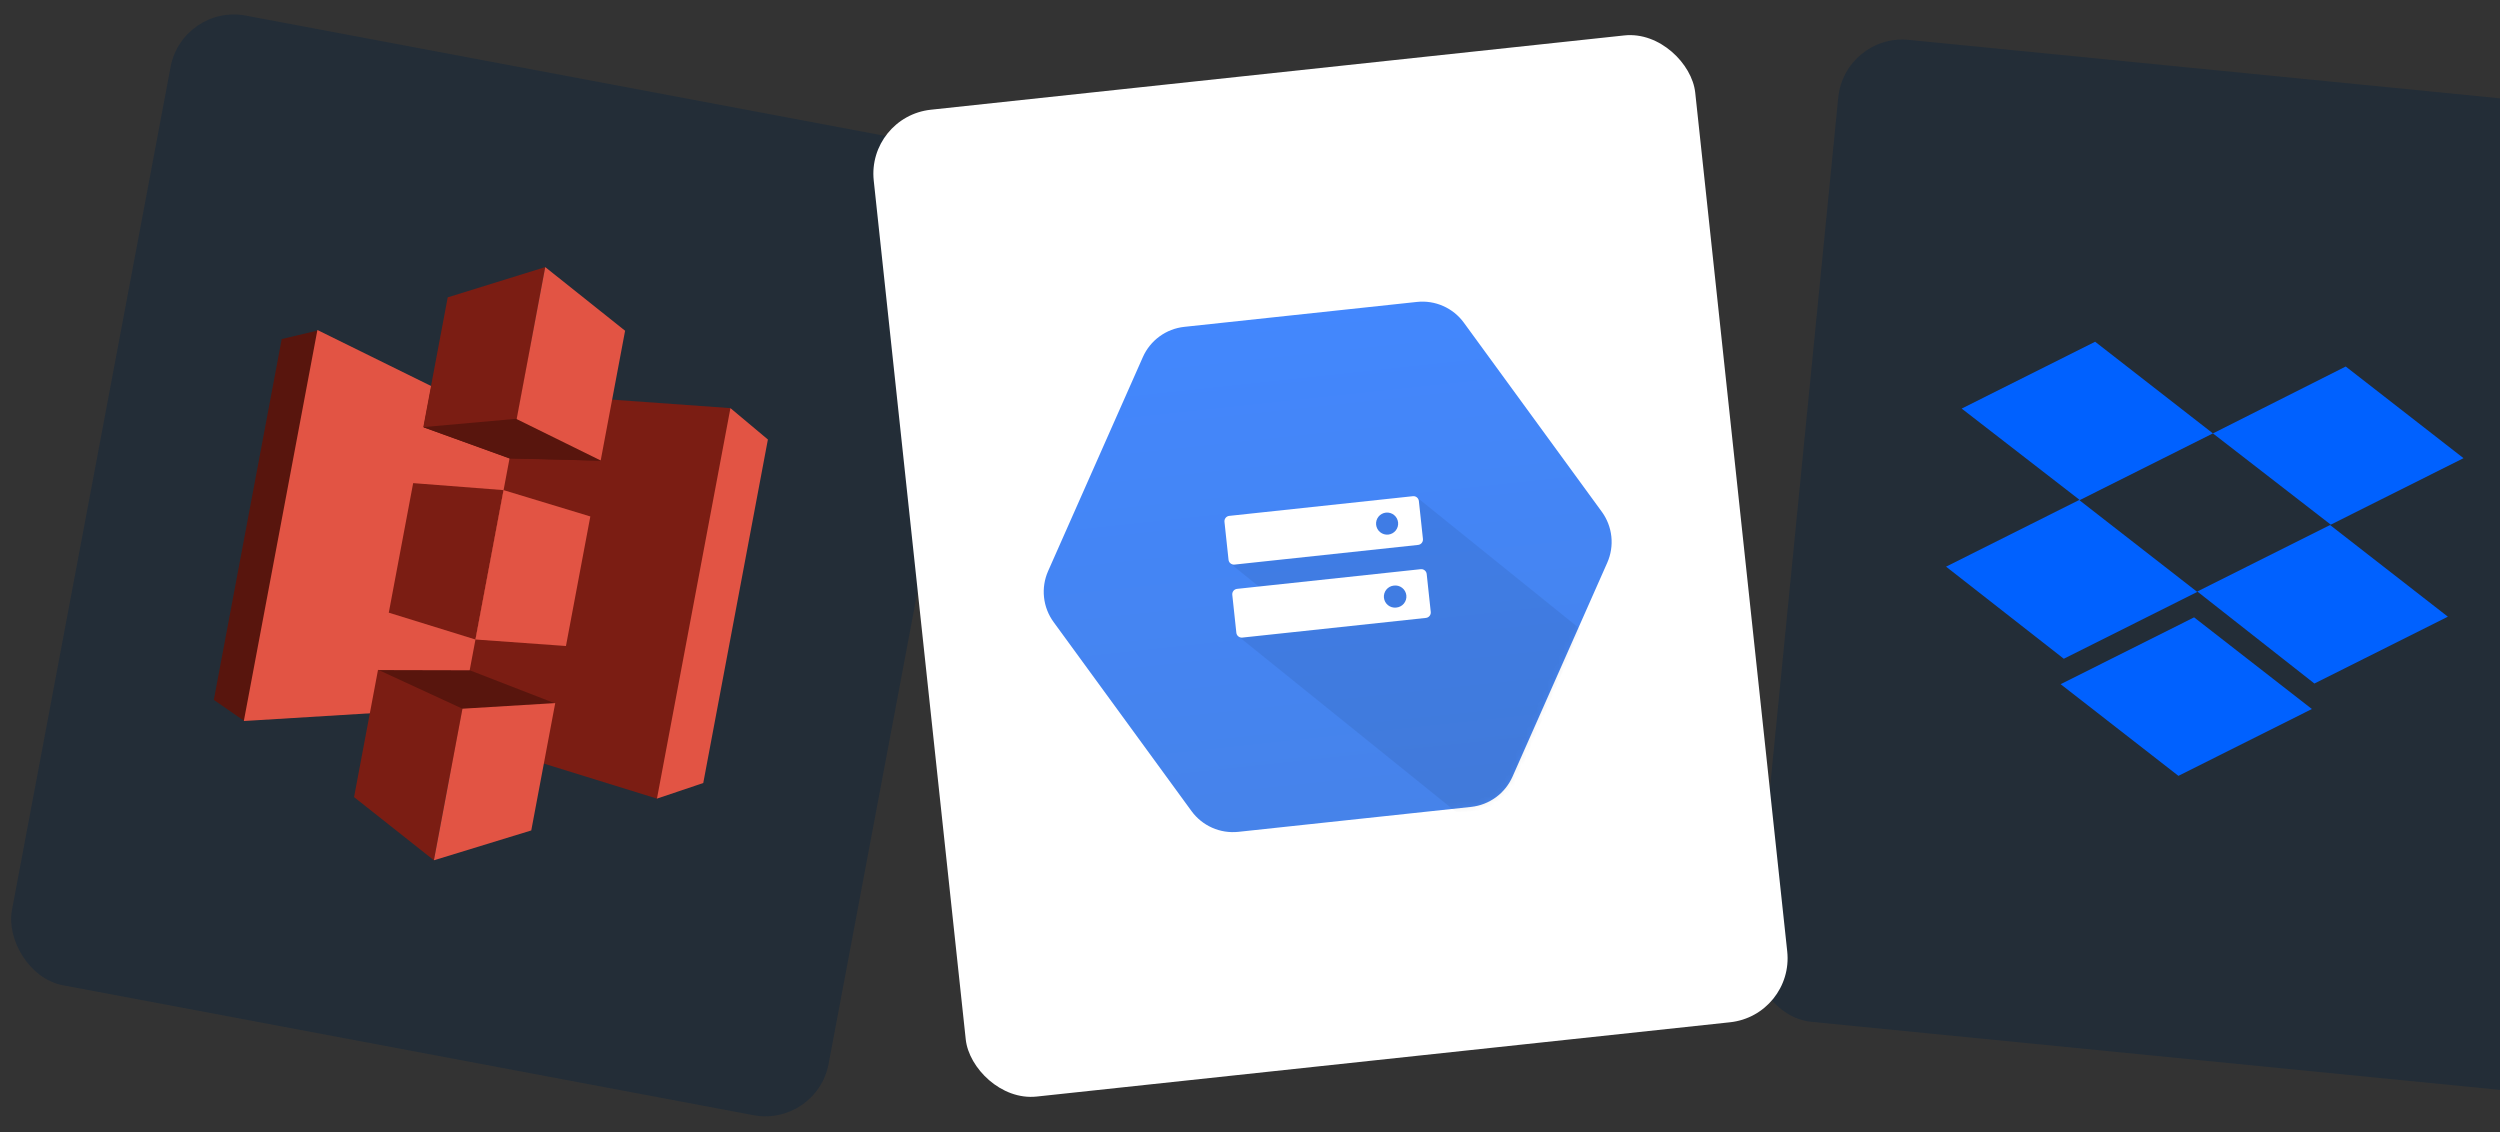 <svg width="466" height="211" viewBox="0 0 466 211" fill="none" xmlns="http://www.w3.org/2000/svg">
<rect x="0" y="0" width="466" height="211" fill="#333333" stroke="none"/>
<rect x="343.828" y="6.25" width="154.902" height="183.934" rx="12" transform="rotate(5.645 343.828 6.25)" fill="#232D37"/>
<path d="M412.49 80.787L387.613 93.246L409.569 110.334L384.693 122.792L362.745 105.625L387.621 93.166L365.657 76.159L390.534 63.7L412.49 80.787ZM384.102 127.532L408.979 115.073L430.935 132.161L406.058 144.619L384.102 127.532ZM409.577 110.254L434.454 97.795L412.49 80.787L437.245 68.317L459.201 85.404L434.325 97.863L456.281 114.951L431.404 127.409L409.577 110.254Z" fill="#0061FF"/>
<rect x="34.016" y="0.687" width="154.902" height="183.934" rx="12" transform="rotate(10.656 34.016 0.687)" fill="#232D37"/>
<g clip-path="url(#clip0_1327_13242)">
<path fill-rule="evenodd" clip-rule="evenodd" d="M136.152 76.076L110.246 108.883L122.457 148.862L131.087 145.954L143.135 81.922L136.152 76.076Z" fill="#E25444"/>
<path fill-rule="evenodd" clip-rule="evenodd" d="M136.152 76.076L97.212 73.281L71.785 101.647L85.164 137.314L122.457 148.862L136.152 76.076Z" fill="#7B1D13"/>
<path fill-rule="evenodd" clip-rule="evenodd" d="M59.231 61.603L52.511 63.2L39.856 130.458L45.536 134.388L91.188 105.297L59.231 61.603Z" fill="#58150D"/>
<path fill-rule="evenodd" clip-rule="evenodd" d="M59.164 61.511L96.062 79.689L86.239 131.897L45.45 134.398L59.164 61.511Z" fill="#E25444"/>
<path fill-rule="evenodd" clip-rule="evenodd" d="M95.001 85.425L78.968 79.653L99.046 63.927L111.995 85.867L95.001 85.425Z" fill="#58150D"/>
<path fill-rule="evenodd" clip-rule="evenodd" d="M111.995 85.867L94.973 85.462L78.968 79.653L82.512 60.816" fill="#58150D"/>
<path fill-rule="evenodd" clip-rule="evenodd" d="M87.569 124.94L70.457 124.9L83.948 144.186L103.485 131.115L87.569 124.94Z" fill="#58150D"/>
<path fill-rule="evenodd" clip-rule="evenodd" d="M101.634 49.786L83.455 55.428L78.904 79.613L96.369 78.05L101.634 49.786Z" fill="#7B1D13"/>
<path fill-rule="evenodd" clip-rule="evenodd" d="M93.865 91.359L77.013 90.054L72.469 114.202L88.626 119.204L93.865 91.359Z" fill="#7B1D13"/>
<path fill-rule="evenodd" clip-rule="evenodd" d="M86.197 132.103L70.465 124.842L65.998 148.581L80.881 160.357L86.197 132.103Z" fill="#7B1D13"/>
<path fill-rule="evenodd" clip-rule="evenodd" d="M103.494 131.055L86.199 132.103L80.883 160.356L99.028 154.794L103.494 131.055Z" fill="#E25444"/>
<path fill-rule="evenodd" clip-rule="evenodd" d="M93.863 91.358L110.038 96.267L105.494 120.415L88.624 119.203L93.863 91.358Z" fill="#E25444"/>
<path fill-rule="evenodd" clip-rule="evenodd" d="M101.633 49.787L116.518 61.65L111.968 85.835L96.302 78.118L101.633 49.787Z" fill="#E25444"/>
</g>
<g clip-path="url(#clip1_1327_13242)">
<rect x="161.586" y="21.729" width="154" height="185" rx="12" transform="rotate(-6.115 161.586 21.729)" fill="white"/>
<path d="M222.098 151.186L196.386 115.945C195.398 114.59 194.783 112.999 194.605 111.331C194.426 109.663 194.69 107.978 195.369 106.445L213.031 66.557C213.711 65.023 214.782 63.696 216.137 62.707C217.492 61.718 219.083 61.104 220.751 60.925L264.125 56.278C265.793 56.1 267.479 56.363 269.012 57.042C270.546 57.721 271.874 58.792 272.862 60.147L298.574 95.388C299.563 96.743 300.177 98.334 300.356 100.002C300.535 101.669 300.271 103.355 299.592 104.889L281.929 144.775C281.25 146.309 280.179 147.637 278.824 148.625C277.469 149.614 275.878 150.228 274.21 150.407L230.836 155.054C229.168 155.233 227.482 154.97 225.948 154.29C224.415 153.611 223.087 152.541 222.098 151.186Z" fill="url(#paint0_linear_1327_13242)"/>
<mask id="mask0_1327_13242" style="mask-type:luminance" maskUnits="userSpaceOnUse" x="194" y="56" width="107" height="100">
<path d="M222.098 151.186L196.386 115.945C195.398 114.59 194.783 112.999 194.605 111.331C194.426 109.663 194.69 107.978 195.369 106.445L213.031 66.557C213.71 65.024 214.781 63.696 216.136 62.707C217.491 61.718 219.083 61.104 220.75 60.925L264.125 56.278C265.792 56.099 267.478 56.363 269.012 57.042C270.546 57.721 271.874 58.792 272.862 60.147L298.574 95.388C299.563 96.743 300.177 98.334 300.356 100.002C300.535 101.669 300.271 103.355 299.592 104.889L281.929 144.775C281.25 146.309 280.179 147.637 278.824 148.626C277.469 149.614 275.877 150.229 274.209 150.407L230.835 155.054C229.167 155.233 227.482 154.969 225.948 154.29C224.414 153.611 223.087 152.54 222.098 151.185L222.098 151.186Z" fill="white"/>
</mask>
<g mask="url(#mask0_1327_13242)">
<path opacity="0.07" d="M234.449 98.601L229.276 104.997L234.725 109.392L230.78 118.569L271.607 151.495L280.543 150.54L294.636 117.327L264.043 92.652L234.449 98.601Z" fill="black"/>
</g>
<path d="M263.368 92.491L229.134 96.159C228.583 96.218 228.181 96.717 228.24 97.269L228.999 104.346C229.058 104.896 229.557 105.299 230.107 105.24L264.341 101.573C264.892 101.514 265.294 101.014 265.236 100.464L264.477 93.385C264.418 92.835 263.919 92.431 263.368 92.49M258.774 99.648C258.231 99.704 257.688 99.544 257.263 99.201C256.838 98.858 256.567 98.361 256.508 97.818C256.479 97.549 256.503 97.278 256.579 97.018C256.655 96.759 256.782 96.517 256.952 96.306C257.121 96.096 257.331 95.921 257.568 95.792C257.806 95.662 258.066 95.581 258.335 95.552C259.467 95.431 260.481 96.244 260.603 97.379C260.632 97.648 260.607 97.921 260.531 98.18C260.455 98.44 260.328 98.682 260.158 98.892C259.988 99.103 259.779 99.278 259.541 99.408C259.303 99.537 259.043 99.619 258.774 99.648ZM264.825 106.095L230.592 109.764C230.041 109.823 229.639 110.323 229.698 110.875L230.456 117.951C230.515 118.501 231.015 118.905 231.565 118.846L265.798 115.178C266.349 115.119 266.752 114.619 266.693 114.069L265.935 106.991C265.876 106.441 265.376 106.036 264.825 106.095ZM260.231 113.253C259.688 113.309 259.145 113.149 258.72 112.806C258.296 112.463 258.024 111.966 257.965 111.423C257.936 111.154 257.961 110.882 258.037 110.623C258.113 110.363 258.239 110.122 258.409 109.911C258.579 109.701 258.788 109.526 259.026 109.396C259.263 109.267 259.524 109.186 259.792 109.157C260.067 109.117 260.347 109.132 260.616 109.202C260.884 109.272 261.136 109.396 261.355 109.566C261.575 109.736 261.758 109.948 261.893 110.191C262.028 110.433 262.113 110.7 262.143 110.976C262.173 111.252 262.146 111.531 262.065 111.797C261.984 112.062 261.85 112.309 261.672 112.521C261.493 112.734 261.274 112.908 261.026 113.033C260.778 113.159 260.508 113.234 260.231 113.253Z" fill="white"/>
</g>
<defs>
<linearGradient id="paint0_linear_1327_13242" x1="242.438" y1="58.602" x2="252.507" y2="152.584" gradientUnits="userSpaceOnUse">
<stop stop-color="#4387FD"/>
<stop offset="1" stop-color="#4683EA"/>
</linearGradient>
<clipPath id="clip0_1327_13242">
<rect width="100" height="120" fill="white" transform="translate(53.648 36.942) rotate(10.656)"/>
</clipPath>
<clipPath id="clip1_1327_13242">
<rect x="161.586" y="21.729" width="154" height="185" rx="12" transform="rotate(-6.115 161.586 21.729)" fill="white"/>
</clipPath>
</defs>
</svg>
